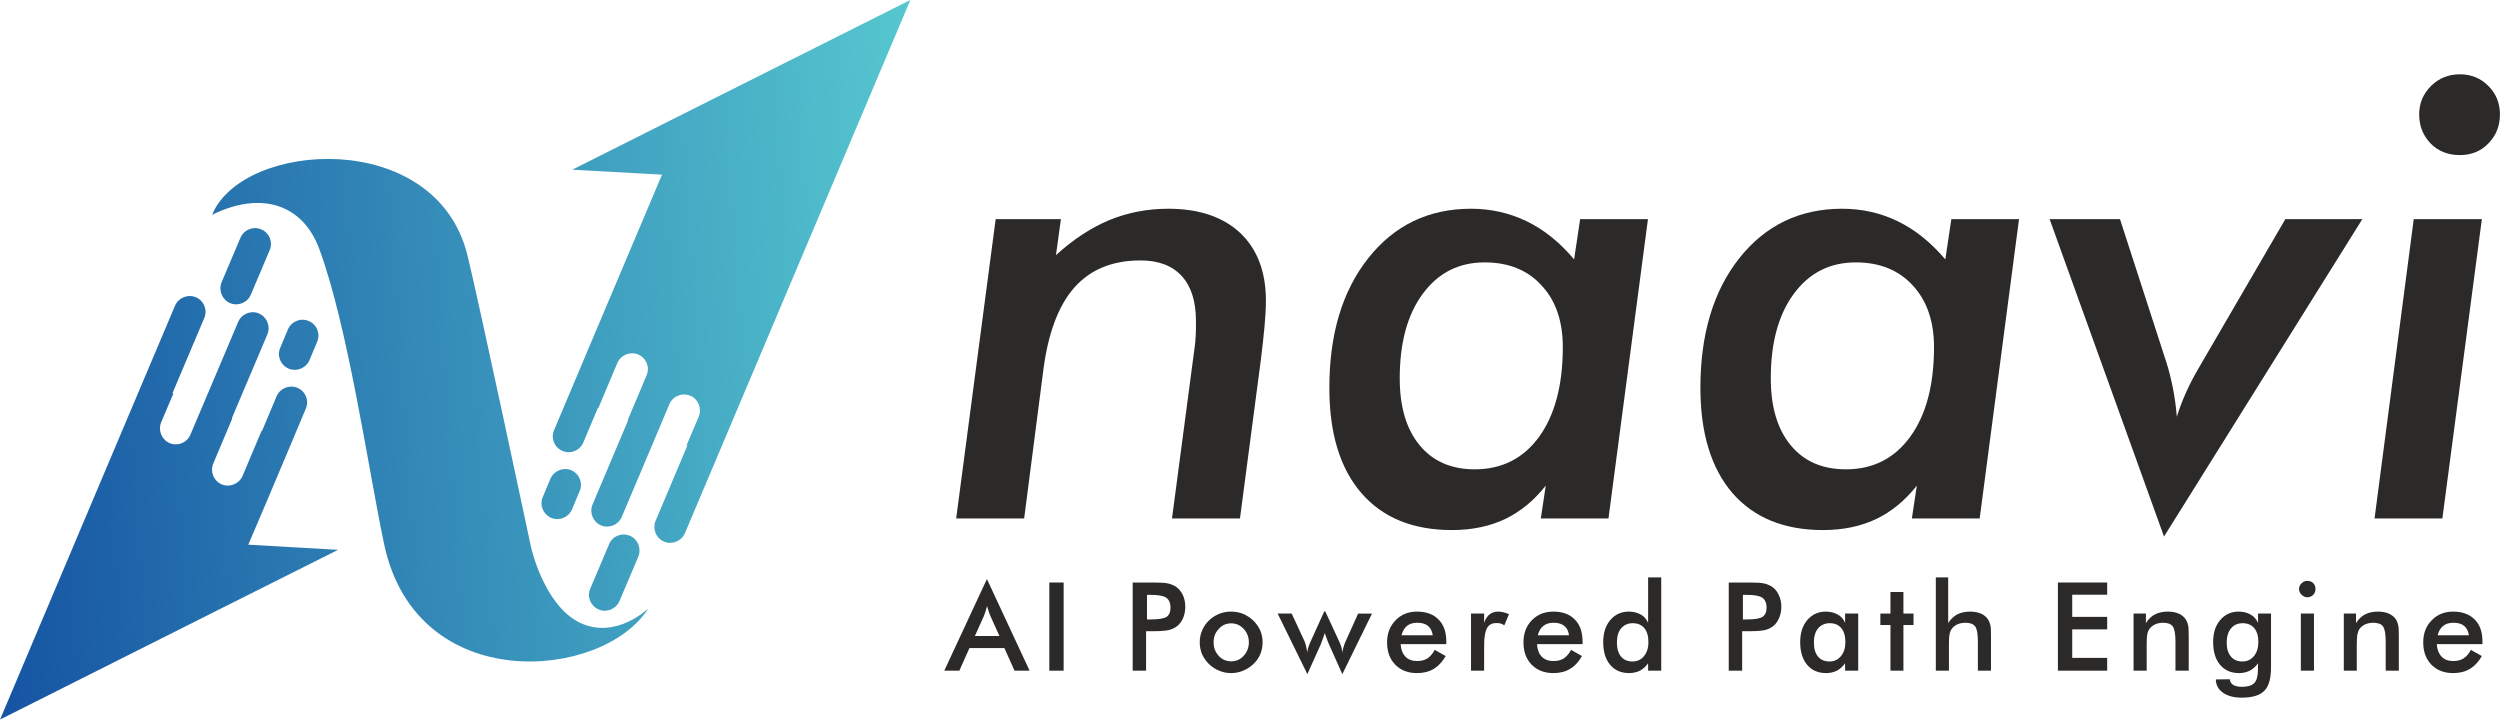 <?xml version="1.0" encoding="UTF-8"?>
<!DOCTYPE svg PUBLIC "-//W3C//DTD SVG 1.1//EN" "http://www.w3.org/Graphics/SVG/1.1/DTD/svg11.dtd">
<!-- Creator: CorelDRAW X7 -->
<svg xmlns="http://www.w3.org/2000/svg" xml:space="preserve" width="165.87mm" height="47.738mm" version="1.1" style="shape-rendering:geometricPrecision; text-rendering:geometricPrecision; image-rendering:optimizeQuality; fill-rule:evenodd; clip-rule:evenodd"
viewBox="0 0 16587 4774"
 xmlns:xlink="http://www.w3.org/1999/xlink">
 <defs>
  <style type="text/css">
   <![CDATA[
    .fil0 {fill:#2B2A29;fill-rule:nonzero}
    .fil1 {fill:url(#id0)}
   ]]>
  </style>
  <linearGradient id="id0" gradientUnits="userSpaceOnUse" x1="-92.53" y1="2612.06" x2="6132.41" y2="2161.74">
   <stop offset="0" style="stop-opacity:1; stop-color:#1655A3"/>
   <stop offset="1" style="stop-opacity:1; stop-color:#55C6CF"/>
  </linearGradient>
 </defs>
 <g id="Layer_x0020_1">
  <g id="_1617598472576">
   <path class="fil0" d="M7776 3440l151 -1142c3,-21 5,-43 6,-66 2,-23 2,-57 2,-101 0,-130 -31,-230 -94,-299 -63,-69 -154,-104 -274,-104 -187,0 -333,60 -440,181 -106,121 -175,307 -206,556l-126 975 -451 0 262 -1986 433 0 -33 239c115,-105 233,-182 355,-233 122,-50 252,-75 391,-75 203,0 362,54 476,160 113,107 171,257 171,449 0,50 -3,106 -9,171 -6,65 -14,141 -25,227l-138 1048 -451 0z"/>
   <path id="1" class="fil0" d="M9287 2510c0,190 44,338 132,444 88,107 210,160 366,160 180,0 323,-73 427,-216 104,-144 157,-343 157,-595 0,-172 -47,-309 -141,-409 -92,-102 -219,-153 -378,-153 -172,0 -308,70 -410,208 -102,138 -153,325 -153,561zm1385 930l-449 0 33 -218c-78,99 -168,173 -270,222 -102,48 -219,73 -352,73 -260,0 -460,-82 -602,-246 -142,-165 -212,-397 -212,-698 0,-356 86,-643 259,-861 173,-218 400,-327 681,-327 132,0 255,28 369,83 114,55 219,139 315,253l40 -267 450 0 -262 1986z"/>
   <path id="2" class="fil0" d="M11749 2510c0,190 44,338 132,444 88,107 210,160 367,160 180,0 322,-73 426,-216 105,-144 158,-343 158,-595 0,-172 -48,-309 -141,-409 -93,-102 -220,-153 -378,-153 -173,0 -309,70 -411,208 -102,138 -153,325 -153,561zm1386 930l-450 0 33 -218c-78,99 -168,173 -270,222 -102,48 -219,73 -352,73 -259,0 -459,-82 -602,-246 -141,-165 -212,-397 -212,-698 0,-356 86,-643 259,-861 173,-218 401,-327 681,-327 133,0 256,28 369,83 114,55 219,139 316,253l40 -267 449 0 -261 1986z"/>
   <path id="3" class="fil0" d="M14358 3560l-759 -2106 467 0 308 951c17,53 31,110 43,170 12,61 21,125 26,190 17,-55 38,-110 63,-165 25,-56 55,-112 88,-168l569 -978 511 0 -1316 2106z"/>
   <path id="4" class="fil0" d="M16051 759c0,-73 26,-136 79,-189 52,-51 115,-77 191,-77 75,0 139,26 189,77 51,51 77,114 77,189 0,77 -26,141 -77,193 -50,52 -114,77 -189,77 -78,0 -143,-25 -194,-77 -50,-52 -76,-116 -76,-193zm-296 2681l260 -1986 452 0 -262 1986 -450 0z"/>
   <path class="fil1" d="M4392 1159l-454 1074 -165 391 -97 230c-23,54 2,116 56,138l0 0c53,23 115,-2 138,-56l97 -230 3 1 126 -299c23,-53 85,-78 138,-56l0 0c54,23 79,85 56,138l-126 299 3 1 -236 558c-22,53 3,115 56,138l0 0c53,22 116,-3 138,-56l236 -558 0 0 80 -190c23,-54 85,-79 139,-56l0 0c53,22 78,84 56,138l-81 191 5 2 -210 498c-23,54 2,116 56,139l0 0c53,22 115,-3 138,-56l211 -499 52 -123 1233 -2916 -1469 737 -774 389 595 33zm-2985 266c202,-491 1481,-579 1693,264 71,284 424,1945 424,1945 0,0 86,384 324,498 239,114 453,-95 453,-95 -298,475 -1538,590 -1753,-428 -101,-477 -240,-1448 -431,-1960 -107,-286 -375,-388 -710,-224zm240 2189l120 -281 165 -391 97 -231c23,-53 -2,-115 -56,-138l0 0c-53,-22 -115,3 -138,56l-97 231 -3 -1 -126 299c-23,53 -85,78 -138,56l0 0c-54,-23 -79,-85 -56,-139l126 -299 -3 -1 236 -557c22,-53 -3,-115 -56,-138l0 0c-53,-23 -116,3 -138,56l-236 557 0 0 -81 191c-22,53 -84,79 -138,56l0 0c-53,-23 -78,-85 -56,-138l81 -191 -6 -2 211 -499c23,-53 -2,-115 -56,-138l0 0c-53,-22 -115,3 -138,56l-211 499 -52 123 -898 2124 1469 -738 774 -388 -596 -34zm268 -1168l0 0c-54,-23 -79,-85 -56,-138l51 -122c23,-54 85,-79 138,-56l0 0c54,22 79,84 56,138l-51 122c-23,53 -85,78 -138,56zm-389 -435l0 0c-53,-23 -78,-85 -56,-138l125 -295c23,-54 85,-79 138,-56l0 0c54,22 79,84 56,138l-125 295c-22,53 -84,79 -138,56zm2264 1109l0 0c54,23 79,85 56,138l-51 122c-23,53 -85,79 -138,56l0 0c-54,-23 -79,-85 -56,-138l51 -122c23,-53 85,-78 138,-56zm389 435l0 0c53,22 78,84 56,138l-125 295c-23,53 -85,79 -138,56l0 0c-54,-23 -79,-85 -56,-138l125 -295c22,-54 84,-79 138,-56z"/>
   <path class="fil0" d="M6468 4220l163 0 -60 -133c-4,-9 -7,-18 -11,-29 -4,-11 -7,-24 -11,-37 -3,12 -7,24 -10,35 -4,11 -8,22 -11,31l-60 133zm263 230l-67 -150 -232 0 -67 150 -100 0 283 -608 283 608 -100 0z"/>
   <polygon id="1" class="fil0" points="6962,4450 6962,3865 7057,3865 7057,4450 "/>
   <path id="2" class="fil0" d="M12329 4450l-87 0 0 -49c-16,22 -34,38 -54,49 -21,10 -45,16 -71,16 -54,0 -96,-18 -127,-55 -31,-37 -46,-87 -46,-151 0,-60 16,-109 47,-146 32,-37 73,-56 123,-56 31,0 58,7 80,20 22,12 38,31 48,55l0 -62 87 0 0 379zm-85 -190c0,-40 -9,-70 -27,-92 -18,-22 -44,-33 -77,-33 -32,0 -58,12 -77,34 -19,23 -28,54 -28,94 0,40 9,71 27,93 18,22 44,33 77,33 31,0 56,-12 76,-36 19,-23 29,-55 29,-93z"/>
   <polygon id="3" class="fil0" points="12543,4450 12543,4147 12476,4147 12476,4071 12543,4071 12543,3928 12629,3928 12629,4071 12696,4071 12696,4147 12629,4147 12629,4450 "/>
   <path id="4" class="fil0" d="M12844 4450l0 -619 82 0 0 303c17,-27 38,-46 61,-58 24,-12 52,-18 86,-18 28,0 52,5 72,14 20,9 35,22 46,39 7,11 12,23 15,37 3,14 4,38 4,73l0 229 -87 0 0 -194c0,-50 -6,-83 -18,-100 -13,-16 -34,-24 -65,-24 -20,0 -38,4 -54,11 -16,8 -29,18 -38,32 -6,9 -11,20 -13,35 -3,14 -4,36 -4,68l0 172 -87 0z"/>
   <path id="5" class="fil0" d="M14156 4450l0 -379 82 0 0 63c17,-27 37,-46 61,-58 23,-12 52,-18 86,-18 28,0 52,5 72,14 20,9 35,22 46,39 7,11 12,23 15,37 3,14 4,38 4,73l0 229 -88 0 0 -194c0,-50 -6,-83 -18,-100 -12,-16 -33,-24 -64,-24 -20,0 -39,4 -54,11 -16,8 -29,18 -38,32 -6,9 -11,20 -13,35 -3,14 -4,36 -4,68l0 172 -87 0z"/>
   <path id="6" class="fil0" d="M14984 4260c0,-40 -9,-70 -27,-92 -19,-22 -44,-33 -77,-33 -33,0 -59,12 -77,34 -19,23 -29,54 -29,94 0,40 9,71 28,93 18,22 43,33 76,33 32,0 57,-12 77,-36 19,-23 29,-55 29,-93zm84 167c0,74 -14,126 -44,156 -30,31 -80,46 -150,46 -52,0 -94,-11 -125,-33 -31,-22 -47,-52 -47,-88l93 -1c1,17 9,29 23,38 13,8 33,12 58,12 37,0 64,-8 80,-24 16,-16 24,-43 25,-82l1 -50c-16,22 -34,38 -55,49 -20,10 -44,16 -71,16 -53,0 -95,-18 -126,-55 -31,-37 -46,-87 -46,-151 0,-60 15,-109 47,-146 31,-37 72,-56 123,-56 31,0 57,7 79,20 22,12 38,31 49,55l0 -62 86 0 0 356z"/>
   <path id="7" class="fil0" d="M15254 3908c0,-15 6,-28 17,-38 11,-11 23,-16 38,-16 16,0 29,5 39,15 10,10 15,23 15,39 0,15 -5,28 -15,39 -11,10 -24,16 -39,16 -15,0 -27,-6 -38,-17 -11,-10 -17,-23 -17,-38zm12 542l0 -379 87 0 0 379 -87 0z"/>
   <path id="8" class="fil0" d="M15551 4450l0 -379 81 0 0 63c17,-27 38,-46 61,-58 24,-12 52,-18 86,-18 28,0 52,5 72,14 20,9 35,22 47,39 6,11 11,23 14,37 3,14 4,38 4,73l0 229 -87 0 0 -194c0,-50 -6,-83 -18,-100 -12,-16 -34,-24 -65,-24 -20,0 -38,4 -54,11 -16,8 -29,18 -38,32 -6,9 -10,20 -13,35 -2,14 -4,36 -4,68l0 172 -86 0z"/>
   <path id="9" class="fil0" d="M16471 4274l-303 0c2,35 13,63 32,83 18,19 44,29 75,29 28,0 51,-5 70,-17 19,-12 35,-31 49,-57l73 41c-22,38 -48,66 -79,85 -32,19 -69,28 -111,28 -61,0 -109,-19 -145,-56 -36,-37 -54,-86 -54,-148 0,-59 18,-108 56,-146 37,-39 85,-58 143,-58 61,0 108,18 143,53 34,34 51,83 51,146l0 17zm-90 -59c-4,-27 -14,-47 -31,-62 -18,-14 -41,-21 -71,-21 -29,0 -52,7 -69,21 -17,14 -30,34 -36,62l207 0z"/>
   <path id="10" class="fil0" d="M7610 4110l24 0c53,0 88,-6 106,-17 17,-12 26,-32 26,-61 0,-31 -10,-53 -28,-66 -19,-13 -54,-19 -104,-19l-24 0 0 163zm-6 78l0 262 -89 0 0 -585 143 0c43,0 74,2 95,7 20,5 37,13 52,23 19,14 33,32 44,55 10,23 15,48 15,76 0,28 -5,53 -15,77 -11,23 -25,42 -44,55 -15,11 -32,18 -52,23 -21,4 -52,7 -95,7l-18 0 -36 0z"/>
   <path id="11" class="fil0" d="M8286 4262c0,-35 -12,-65 -34,-89 -23,-25 -51,-37 -83,-37 -33,0 -61,12 -83,37 -23,24 -34,54 -34,89 0,35 11,65 34,90 22,24 50,36 83,36 32,0 60,-12 82,-36 23,-25 35,-55 35,-90zm-326 -1c0,-27 5,-54 16,-78 10,-25 25,-47 45,-66 19,-19 42,-33 67,-44 26,-10 52,-15 80,-15 28,0 55,5 80,15 25,11 48,26 68,45 20,20 35,42 46,66 10,25 15,50 15,77 0,28 -5,55 -15,79 -10,24 -25,46 -45,65 -21,20 -44,35 -69,45 -26,11 -52,16 -80,16 -28,0 -54,-5 -79,-16 -26,-10 -48,-25 -68,-44 -20,-20 -35,-42 -46,-66 -10,-25 -15,-51 -15,-79z"/>
   <path id="12" class="fil0" d="M8906 4473l-88 -197c-7,-15 -12,-29 -16,-41 -5,-11 -8,-23 -12,-35 -6,18 -11,33 -16,45 -4,12 -8,22 -10,28l-90 200 -197 -402 93 0 85 183c3,8 7,18 10,32 4,13 6,28 9,44 0,-9 2,-19 5,-30 2,-10 8,-23 14,-38l93 -205 7 0 95 205c5,13 10,25 13,36 2,11 4,21 5,32 2,-14 5,-28 9,-40 4,-13 8,-25 13,-35l83 -184 92 0 -197 402z"/>
   <path id="13" class="fil0" d="M9596 4274l-303 0c2,35 13,63 32,83 18,19 44,29 75,29 28,0 51,-5 70,-17 19,-12 35,-31 49,-57l73 41c-22,38 -48,66 -79,85 -32,19 -69,28 -111,28 -61,0 -109,-19 -145,-56 -36,-37 -54,-86 -54,-148 0,-59 19,-108 56,-146 37,-39 85,-58 143,-58 61,0 109,18 143,53 34,34 51,83 51,146l0 17zm-90 -59c-4,-27 -14,-47 -31,-62 -18,-14 -41,-21 -71,-21 -29,0 -52,7 -69,21 -17,14 -29,34 -36,62l207 0z"/>
   <path id="14" class="fil0" d="M9847 4132c9,-25 21,-44 37,-56 15,-12 34,-18 57,-18 12,0 24,2 36,5 12,3 24,7 35,12l-31 74c-8,-5 -16,-9 -24,-12 -9,-2 -19,-3 -29,-3 -29,0 -50,11 -62,34 -13,23 -19,62 -19,116l0 166 -87 0 0 -379 87 0 0 61z"/>
   <path id="15" class="fil0" d="M10500 4274l-302 0c2,35 12,63 31,83 19,19 44,29 76,29 28,0 51,-5 70,-17 18,-12 35,-31 49,-57l72 41c-21,38 -47,66 -79,85 -31,19 -68,28 -110,28 -61,0 -109,-19 -145,-56 -36,-37 -54,-86 -54,-148 0,-59 18,-108 55,-146 38,-39 85,-58 144,-58 61,0 108,18 142,53 34,34 51,83 51,146l0 17zm-90 -59c-3,-27 -13,-47 -31,-62 -17,-14 -41,-21 -71,-21 -28,0 -51,7 -68,21 -18,14 -30,34 -37,62l207 0z"/>
   <path id="16" class="fil0" d="M10937 4260c0,-40 -9,-70 -27,-92 -18,-22 -44,-33 -77,-33 -33,0 -58,12 -77,34 -19,23 -28,54 -28,94 0,40 9,71 27,93 18,22 44,33 77,33 31,0 57,-12 76,-36 19,-23 29,-54 29,-93zm-2 -429l87 0 0 619 -87 0 0 -49c-16,22 -34,38 -54,49 -21,10 -45,16 -71,16 -54,0 -96,-18 -127,-55 -31,-37 -46,-87 -46,-151 0,-60 16,-109 47,-146 32,-37 73,-56 123,-56 31,0 58,7 80,20 22,12 38,31 48,55l0 -302z"/>
   <path id="17" class="fil0" d="M11564 4110l25 0c53,0 88,-6 105,-17 18,-12 27,-32 27,-61 0,-31 -10,-53 -28,-66 -19,-13 -54,-19 -104,-19l-25 0 0 163zm-5 78l0 262 -89 0 0 -585 143 0c43,0 74,2 95,7 20,5 37,13 52,23 19,14 33,32 43,55 11,23 16,48 16,76 0,28 -5,53 -16,77 -10,23 -24,42 -43,55 -15,11 -32,18 -52,23 -21,4 -52,7 -95,7l-18 0 -36 0z"/>
   <polygon id="18" class="fil0" points="13654,4450 13654,3865 13981,3865 13981,3946 13749,3946 13749,4093 13981,4093 13981,4176 13749,4176 13749,4365 13981,4365 13981,4450 "/>
  </g>
 </g>
</svg>
